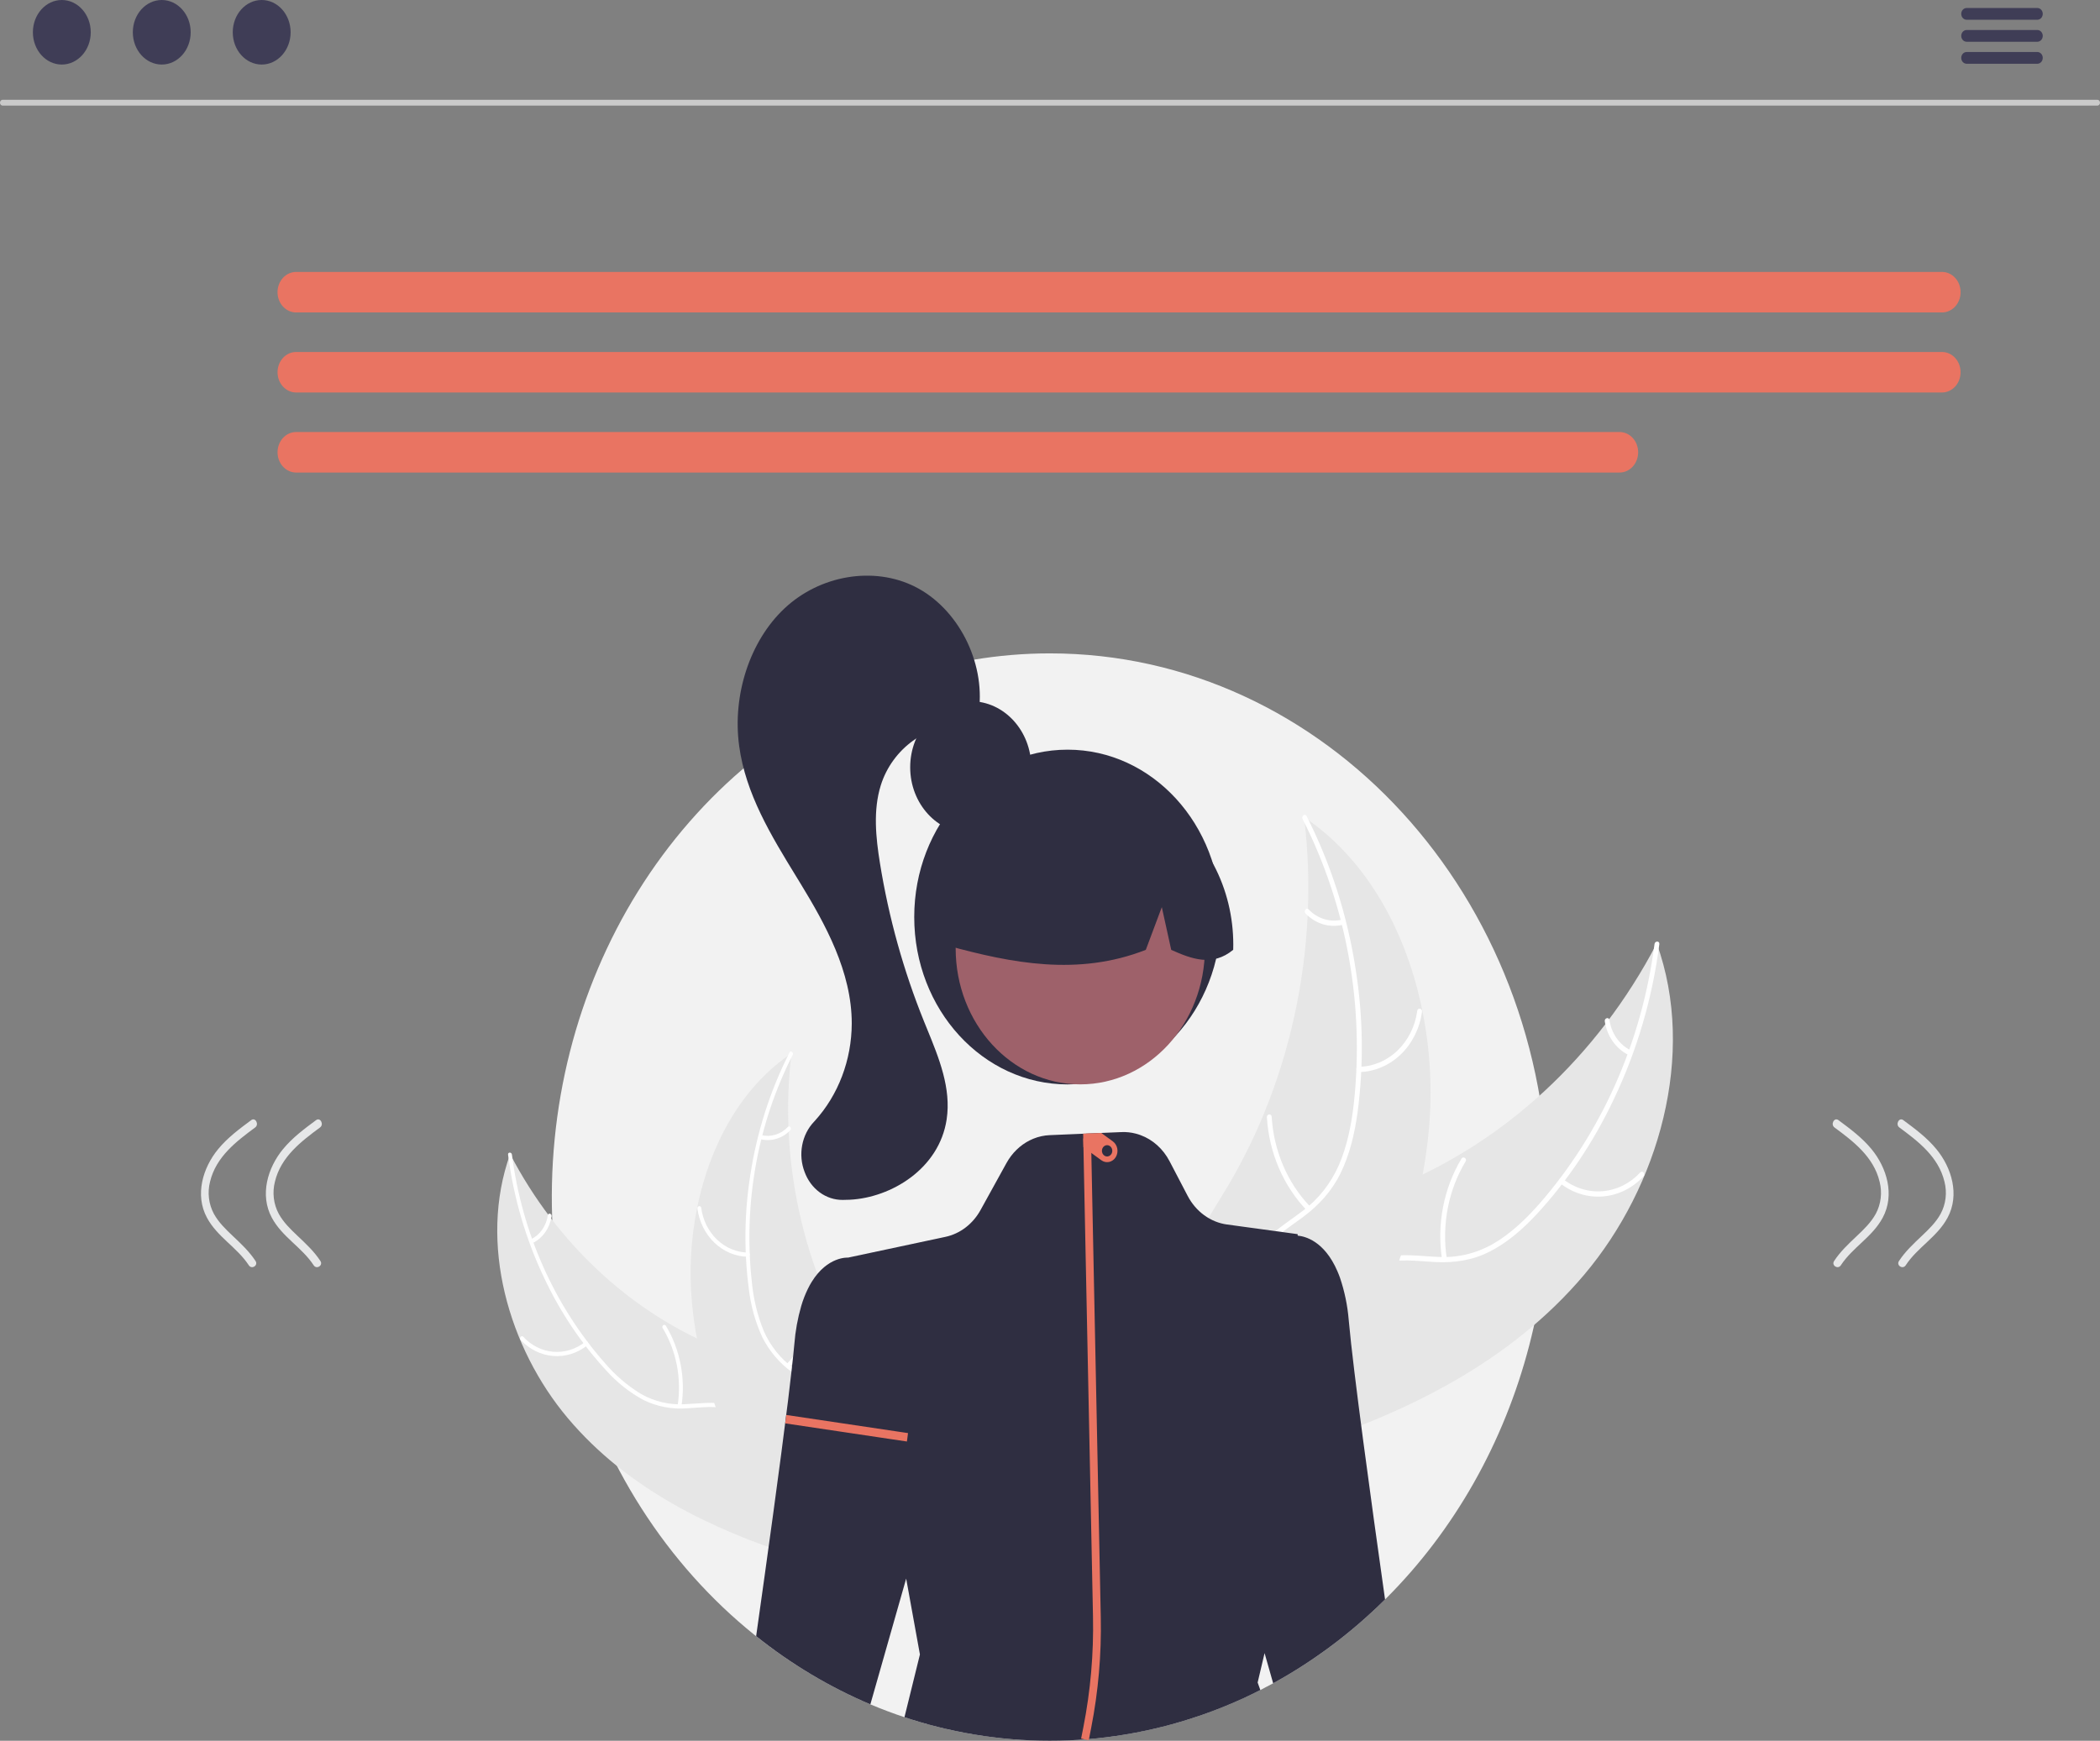 <svg width="275" height="228" viewBox="0 0 275 228" fill="none" xmlns="http://www.w3.org/2000/svg">
<rect x="0" y="0" width="275" height="228" fill="#808080" stroke="none"/>
<g clip-path="url(#clip0_81_68)">
<path d="M202.737 156.789C202.733 170.004 199.362 182.958 193.003 194.204C186.643 205.449 177.545 214.544 166.724 220.471C166.17 220.775 165.61 221.07 165.045 221.357C150.439 228.756 133.848 230.022 118.441 224.914C116.929 224.41 115.44 223.848 113.976 223.23C100.584 217.575 89.274 207.257 81.799 193.874C74.325 180.49 71.103 164.79 72.633 149.205C74.163 133.62 80.36 119.021 90.263 107.671C100.166 96.32 113.222 88.852 127.407 86.423C130.746 85.859 134.12 85.576 137.499 85.578C173.53 85.578 202.737 117.459 202.737 156.789Z" fill="#F2F2F2"/>
<path d="M207.47 166.938C217.195 155.412 222.199 138.155 216.956 123.568C209.23 138.376 196.955 149.723 182.302 155.603C176.644 157.848 170.136 159.702 167.063 165.353C165.15 168.869 165.015 173.271 165.881 177.249C166.748 181.227 168.529 184.885 170.291 188.493L170.302 189.514C184.075 185.096 197.744 178.464 207.47 166.938Z" fill="#E6E6E6"/>
<path d="M216.663 123.646C215.012 136.491 209.695 148.441 201.468 157.799C199.694 159.792 197.736 161.646 195.472 162.946C193.257 164.196 190.776 164.774 188.286 164.623C185.962 164.532 183.595 164.146 181.291 164.674C178.863 165.23 176.942 166.942 175.695 169.25C174.17 172.075 173.666 175.329 173.274 178.53C172.839 182.084 172.439 185.783 170.579 188.842C170.354 189.212 170.894 189.572 171.119 189.202C174.354 183.88 173.264 177.084 175.445 171.346C176.462 168.669 178.225 166.31 180.863 165.499C183.17 164.79 185.612 165.186 187.964 165.3C190.434 165.419 192.785 165.088 195.047 163.946C197.36 162.778 199.389 161.005 201.202 159.07C205.282 154.648 208.7 149.554 211.331 143.974C214.366 137.624 216.383 130.753 217.295 123.66C217.352 123.221 216.719 123.21 216.663 123.646Z" fill="white"/>
<path d="M204.28 154.956C205.906 156.25 207.9 156.87 209.906 156.707C211.912 156.544 213.8 155.607 215.232 154.065C215.521 153.752 215.089 153.247 214.8 153.561C213.469 155 211.71 155.872 209.841 156.02C207.973 156.167 206.117 155.581 204.61 154.367C204.282 154.103 203.954 154.694 204.28 154.956Z" fill="white"/>
<path d="M189.459 164.838C188.786 160.41 189.666 155.867 191.925 152.115C192.149 151.744 191.609 151.384 191.385 151.755C189.041 155.663 188.134 160.393 188.844 165C188.912 165.439 189.527 165.275 189.459 164.838Z" fill="white"/>
<path d="M213.529 137.558C212.804 137.2 212.172 136.652 211.69 135.962C211.207 135.272 210.889 134.462 210.765 133.605C210.702 133.165 210.087 133.33 210.149 133.767C210.291 134.713 210.644 135.607 211.175 136.371C211.707 137.134 212.402 137.744 213.199 138.147C213.271 138.192 213.356 138.205 213.437 138.183C213.518 138.162 213.588 138.108 213.634 138.032C213.677 137.954 213.69 137.86 213.671 137.771C213.651 137.683 213.6 137.606 213.529 137.558Z" fill="white"/>
<path d="M170.773 107.026C170.805 107.302 170.838 107.578 170.866 107.858C171.279 111.568 171.416 115.31 171.275 119.044C171.268 119.333 171.257 119.626 171.243 119.914C170.814 128.908 168.86 137.737 165.478 145.952C164.13 149.22 162.556 152.371 160.77 155.378C158.303 159.531 155.325 163.819 154.289 168.481C154.176 168.966 154.091 169.459 154.033 169.955L169.161 189.45C169.215 189.475 169.266 189.505 169.321 189.53L169.892 190.339C169.995 190.191 170.097 190.035 170.2 189.887C170.259 189.801 170.315 189.711 170.375 189.625C170.413 189.567 170.452 189.508 170.49 189.458C170.503 189.439 170.515 189.419 170.524 189.403C170.562 189.353 170.592 189.302 170.626 189.255C171.204 188.385 171.777 187.509 172.345 186.627C172.349 186.624 172.349 186.624 172.35 186.615C176.664 179.884 180.502 172.7 183.219 165.108C183.301 164.88 183.386 164.648 183.461 164.41C184.668 160.981 185.617 157.45 186.297 153.852C186.663 151.881 186.938 149.89 187.121 147.888C187.582 142.715 187.296 137.495 186.271 132.419C184.228 122.3 179.242 113.007 171.378 107.445C171.177 107.303 170.979 107.165 170.773 107.026Z" fill="#E6E6E6"/>
<path d="M170.581 107.28C176.347 118.62 178.693 131.656 177.286 144.535C176.97 147.292 176.428 150.059 175.338 152.585C174.258 155.038 172.596 157.131 170.525 158.646C168.62 160.101 166.516 161.349 164.968 163.284C163.336 165.324 162.746 167.953 163.024 170.615C163.364 173.873 164.757 176.802 166.209 179.616C167.822 182.739 169.543 185.956 169.745 189.62C169.77 190.064 170.4 189.997 170.375 189.554C170.023 183.178 165.404 178.469 163.98 172.454C163.316 169.647 163.423 166.605 165.082 164.224C166.532 162.142 168.7 160.853 170.641 159.398C172.679 157.87 174.374 156.061 175.55 153.663C176.753 151.21 177.394 148.461 177.774 145.724C178.594 139.513 178.513 133.199 177.536 127.014C176.456 119.949 174.277 113.138 171.094 106.875C170.896 106.487 170.385 106.895 170.581 107.28Z" fill="white"/>
<path d="M177.963 140.417C179.975 140.381 181.909 139.566 183.421 138.117C184.933 136.668 185.924 134.68 186.217 132.508C186.275 132.068 185.651 131.949 185.593 132.389C185.324 134.413 184.401 136.265 182.99 137.611C181.58 138.957 179.775 139.708 177.902 139.729C177.495 139.734 177.558 140.422 177.963 140.417Z" fill="white"/>
<path d="M171.58 158.047C168.6 154.954 166.797 150.748 166.531 146.268C166.505 145.824 165.876 145.891 165.902 146.335C166.186 150.996 168.07 155.369 171.178 158.581C171.475 158.887 171.875 158.352 171.58 158.047Z" fill="white"/>
<path d="M175.752 120.446C174.976 120.637 174.169 120.615 173.403 120.381C172.638 120.147 171.937 119.71 171.364 119.107C171.072 118.797 170.672 119.333 170.962 119.641C171.598 120.303 172.372 120.785 173.218 121.046C174.063 121.306 174.954 121.336 175.813 121.134C175.895 121.122 175.971 121.077 176.023 121.007C176.076 120.937 176.103 120.847 176.097 120.757C176.089 120.666 176.048 120.582 175.983 120.524C175.918 120.466 175.835 120.438 175.752 120.446Z" fill="white"/>
<path d="M274.656 13.834H0.344C0.252 13.832 0.165 13.79 0.1 13.719C0.036 13.647 0 13.55 0 13.45C0 13.349 0.036 13.253 0.1 13.181C0.165 13.109 0.252 13.068 0.344 13.066H274.656C274.748 13.068 274.835 13.109 274.9 13.181C274.964 13.253 275 13.349 275 13.45C275 13.55 274.964 13.647 274.9 13.719C274.835 13.79 274.748 13.832 274.656 13.834Z" fill="#CACACA"/>
<path d="M8.096 8.454C10.188 8.454 11.884 6.562 11.884 4.227C11.884 1.893 10.188 0 8.096 0C6.003 0 4.307 1.893 4.307 4.227C4.307 6.562 6.003 8.454 8.096 8.454Z" fill="#3F3D56"/>
<path d="M21.182 8.454C23.274 8.454 24.97 6.562 24.97 4.227C24.97 1.893 23.274 0 21.182 0C19.09 0 17.394 1.893 17.394 4.227C17.394 6.562 19.09 8.454 21.182 8.454Z" fill="#3F3D56"/>
<path d="M34.268 8.454C36.36 8.454 38.056 6.562 38.056 4.227C38.056 1.893 36.36 0 34.268 0C32.176 0 30.48 1.893 30.48 4.227C30.48 6.562 32.176 8.454 34.268 8.454Z" fill="#3F3D56"/>
<path d="M266.815 2.586H257.517C257.333 2.581 257.158 2.498 257.029 2.355C256.9 2.211 256.828 2.018 256.828 1.817C256.828 1.616 256.9 1.423 257.029 1.279C257.158 1.136 257.333 1.053 257.517 1.048H266.815C266.999 1.053 267.174 1.136 267.303 1.279C267.432 1.423 267.504 1.616 267.504 1.817C267.504 2.018 267.432 2.211 267.303 2.355C267.174 2.498 266.999 2.581 266.815 2.586Z" fill="#3F3D56"/>
<path d="M266.815 5.468H257.517C257.333 5.463 257.158 5.38 257.029 5.237C256.9 5.093 256.828 4.9 256.828 4.699C256.828 4.498 256.9 4.305 257.029 4.162C257.158 4.018 257.333 3.935 257.517 3.931H266.815C266.999 3.935 267.174 4.018 267.303 4.162C267.432 4.305 267.504 4.498 267.504 4.699C267.504 4.9 267.432 5.093 267.303 5.237C267.174 5.38 266.999 5.463 266.815 5.468Z" fill="#3F3D56"/>
<path d="M266.815 8.35H257.517C257.333 8.345 257.158 8.262 257.029 8.119C256.9 7.975 256.828 7.782 256.828 7.581C256.828 7.38 256.9 7.187 257.029 7.044C257.158 6.9 257.333 6.817 257.517 6.813H266.815C266.999 6.817 267.174 6.9 267.303 7.044C267.432 7.187 267.504 7.38 267.504 7.581C267.504 7.782 267.432 7.975 267.303 8.119C267.174 8.262 266.999 8.345 266.815 8.35Z" fill="#3F3D56"/>
<path d="M74.372 185.763C66.613 176.567 62.62 162.799 66.804 151.161C72.968 162.975 82.761 172.028 94.451 176.719C98.966 178.511 104.158 179.99 106.61 184.498C108.136 187.304 108.244 190.815 107.553 193.989C106.861 197.163 105.44 200.082 104.034 202.96L104.025 203.775C93.037 200.249 82.131 194.959 74.372 185.763Z" fill="#E6E6E6"/>
<path d="M67.037 151.223C68.354 161.471 72.596 171.005 79.16 178.471C80.547 180.106 82.161 181.492 83.944 182.578C85.711 183.575 87.691 184.037 89.677 183.916C91.531 183.843 93.42 183.535 95.258 183.956C96.196 184.187 97.078 184.632 97.848 185.261C98.617 185.89 99.256 186.69 99.722 187.607C100.939 189.861 101.342 192.457 101.654 195.011C102.001 197.847 102.321 200.798 103.804 203.238C103.984 203.534 103.553 203.821 103.374 203.526C100.793 199.28 101.662 193.858 99.922 189.28C99.111 187.144 97.704 185.262 95.599 184.615C93.759 184.049 91.811 184.365 89.934 184.456C87.998 184.605 86.058 184.234 84.283 183.376C82.456 182.392 80.795 181.077 79.373 179.485C76.117 175.958 73.39 171.894 71.291 167.441C68.87 162.375 67.26 156.893 66.532 151.234C66.487 150.884 66.993 150.875 67.037 151.223Z" fill="white"/>
<path d="M76.917 176.203C75.62 177.235 74.029 177.73 72.428 177.6C70.827 177.47 69.321 176.723 68.178 175.492C67.948 175.243 68.293 174.84 68.524 175.09C69.586 176.238 70.989 176.934 72.48 177.052C73.97 177.17 75.451 176.702 76.653 175.733C76.915 175.523 77.177 175.994 76.917 176.203Z" fill="white"/>
<path d="M88.741 184.087C89.278 180.554 88.576 176.929 86.774 173.936C86.595 173.64 87.026 173.353 87.204 173.649C89.075 176.767 89.799 180.541 89.232 184.216C89.178 184.567 88.687 184.436 88.741 184.087Z" fill="white"/>
<path d="M69.537 162.322C70.115 162.037 70.62 161.599 71.004 161.049C71.389 160.499 71.643 159.852 71.743 159.168C71.793 158.818 72.283 158.949 72.234 159.297C72.12 160.052 71.839 160.766 71.415 161.375C70.991 161.984 70.437 162.471 69.801 162.792C69.743 162.828 69.675 162.838 69.611 162.821C69.546 162.804 69.49 162.761 69.454 162.701C69.419 162.638 69.408 162.564 69.424 162.493C69.44 162.422 69.48 162.36 69.537 162.322Z" fill="white"/>
<path d="M103.649 137.963C103.624 138.183 103.598 138.403 103.575 138.626C103.245 141.587 103.136 144.572 103.249 147.551C103.255 147.782 103.263 148.016 103.275 148.245C103.617 155.421 105.176 162.465 107.874 169.02C108.95 171.627 110.205 174.141 111.63 176.54C113.599 179.853 115.974 183.274 116.801 186.994C116.891 187.381 116.959 187.774 117.005 188.17L104.936 203.723C104.892 203.744 104.852 203.767 104.808 203.788L104.352 204.433C104.271 204.314 104.188 204.19 104.107 204.072C104.06 204.004 104.015 203.932 103.967 203.863C103.936 203.817 103.906 203.77 103.875 203.73C103.865 203.714 103.855 203.699 103.848 203.686C103.818 203.646 103.794 203.605 103.767 203.568C103.306 202.874 102.849 202.175 102.395 201.472C102.392 201.469 102.392 201.469 102.391 201.462C98.949 196.091 95.887 190.36 93.72 184.303C93.655 184.121 93.586 183.935 93.526 183.746C92.563 181.01 91.807 178.193 91.264 175.322C90.972 173.749 90.752 172.161 90.607 170.564C90.238 166.437 90.467 162.272 91.284 158.222C92.915 150.149 96.892 142.735 103.167 138.297C103.327 138.184 103.485 138.073 103.649 137.963Z" fill="#E6E6E6"/>
<path d="M103.803 138.165C99.202 147.213 97.33 157.613 98.453 167.889C98.659 170.105 99.183 172.273 100.007 174.311C100.869 176.269 102.195 177.938 103.847 179.147C105.368 180.308 107.046 181.303 108.281 182.847C108.903 183.648 109.362 184.583 109.629 185.591C109.897 186.599 109.966 187.657 109.832 188.697C109.56 191.295 108.45 193.633 107.291 195.877C106.004 198.37 104.631 200.936 104.469 203.859C104.45 204.214 103.947 204.16 103.967 203.806C104.248 198.72 107.933 194.962 109.069 190.163C109.599 187.924 109.514 185.497 108.19 183.597C107.033 181.936 105.303 180.908 103.755 179.747C102.127 178.594 100.782 177.023 99.838 175.171C98.922 173.185 98.322 171.044 98.064 168.838C97.41 163.882 97.474 158.844 98.254 153.91C99.115 148.274 100.854 142.839 103.394 137.842C103.551 137.533 103.959 137.858 103.803 138.165Z" fill="white"/>
<path d="M97.913 164.603C96.308 164.575 94.765 163.925 93.558 162.769C92.352 161.613 91.562 160.026 91.328 158.293C91.282 157.942 91.779 157.847 91.825 158.199C92.04 159.813 92.777 161.291 93.902 162.365C95.028 163.439 96.467 164.038 97.962 164.055C98.287 164.059 98.236 164.607 97.913 164.603Z" fill="white"/>
<path d="M103.005 178.669C105.383 176.201 106.822 172.846 107.034 169.271C107.054 168.917 107.557 168.971 107.536 169.325C107.309 173.044 105.806 176.533 103.326 179.095C103.09 179.339 102.77 178.912 103.005 178.669Z" fill="white"/>
<path d="M99.677 148.67C100.296 148.822 100.94 148.805 101.551 148.618C102.162 148.432 102.721 148.082 103.178 147.602C103.411 147.355 103.73 147.782 103.498 148.027C102.991 148.556 102.374 148.941 101.699 149.148C101.025 149.356 100.314 149.38 99.628 149.219C99.563 149.209 99.503 149.173 99.46 149.117C99.418 149.061 99.397 148.99 99.402 148.918C99.409 148.845 99.441 148.778 99.493 148.732C99.544 148.686 99.611 148.664 99.677 148.67Z" fill="white"/>
<path d="M254.312 40.923H38.776C38.456 40.924 38.14 40.855 37.844 40.722C37.549 40.589 37.281 40.394 37.055 40.147C36.829 39.901 36.65 39.608 36.527 39.286C36.405 38.964 36.342 38.619 36.342 38.27C36.342 37.922 36.405 37.576 36.527 37.254C36.65 36.932 36.829 36.639 37.055 36.393C37.281 36.147 37.549 35.951 37.844 35.818C38.14 35.685 38.456 35.617 38.776 35.617H254.312C254.632 35.617 254.948 35.685 255.243 35.818C255.539 35.951 255.807 36.147 256.033 36.393C256.259 36.639 256.438 36.932 256.56 37.254C256.683 37.576 256.746 37.922 256.746 38.27C256.746 38.619 256.683 38.964 256.56 39.286C256.438 39.608 256.259 39.901 256.033 40.147C255.807 40.394 255.539 40.589 255.243 40.722C254.948 40.855 254.632 40.924 254.312 40.923Z" fill="#E97462"/>
<path d="M254.312 51.407H38.775C38.131 51.407 37.513 51.128 37.057 50.63C36.601 50.132 36.345 49.458 36.345 48.754C36.345 48.05 36.601 47.375 37.057 46.878C37.513 46.38 38.131 46.101 38.775 46.101H254.312C254.957 46.101 255.575 46.38 256.031 46.878C256.487 47.375 256.743 48.05 256.743 48.754C256.743 49.458 256.487 50.132 256.031 50.63C255.575 51.128 254.957 51.407 254.312 51.407Z" fill="#E97462"/>
<path d="M212.091 61.891H38.775C38.131 61.891 37.513 61.611 37.057 61.114C36.601 60.616 36.345 59.941 36.345 59.238C36.345 58.534 36.601 57.859 37.057 57.361C37.513 56.864 38.131 56.584 38.775 56.584H212.091C212.735 56.584 213.354 56.864 213.81 57.361C214.265 57.859 214.521 58.534 214.521 59.238C214.521 59.941 214.265 60.616 213.81 61.114C213.354 61.611 212.735 61.891 212.091 61.891Z" fill="#E97462"/>
<path d="M240.227 147.668C242.657 149.468 245.357 151.493 246.14 154.778C246.319 155.48 246.368 156.214 246.281 156.937C246.194 157.659 245.975 158.355 245.635 158.983C245.012 160.117 244.083 161.008 243.177 161.867C242.101 162.887 241.016 163.889 240.181 165.163C239.799 165.746 240.683 166.303 241.061 165.725C242.609 163.363 245.182 162.026 246.544 159.491C248.156 156.494 247.08 152.94 245.084 150.514C243.837 148.999 242.275 147.843 240.742 146.707C240.198 146.304 239.687 147.268 240.227 147.668Z" fill="#E6E7E8"/>
<path d="M248.722 147.668C251.151 149.468 253.851 151.493 254.634 154.778C254.814 155.48 254.862 156.214 254.776 156.937C254.689 157.659 254.469 158.355 254.13 158.983C253.506 160.117 252.578 161.008 251.672 161.867C250.596 162.887 249.511 163.889 248.676 165.163C248.293 165.746 249.177 166.303 249.556 165.725C251.104 163.363 253.677 162.026 255.039 159.491C256.65 156.494 255.575 152.94 253.578 150.514C252.332 148.999 250.77 147.843 249.236 146.707C248.692 146.304 248.182 147.268 248.722 147.668Z" fill="#E6E7E8"/>
<path d="M41.913 147.668C39.484 149.468 36.783 151.493 36.001 154.778C35.821 155.48 35.773 156.214 35.859 156.937C35.946 157.659 36.166 158.355 36.505 158.983C37.128 160.117 38.057 161.008 38.963 161.867C40.039 162.887 41.124 163.889 41.959 165.163C42.341 165.746 41.458 166.303 41.079 165.725C39.531 163.363 36.958 162.026 35.596 159.491C33.985 156.494 35.06 152.94 37.057 150.514C38.303 148.999 39.865 147.843 41.398 146.707C41.943 146.304 42.453 147.268 41.913 147.668Z" fill="#E6E7E8"/>
<path d="M33.418 147.668C30.989 149.468 28.289 151.493 27.506 154.778C27.326 155.48 27.278 156.214 27.365 156.937C27.451 157.659 27.671 158.355 28.01 158.983C28.634 160.117 29.562 161.008 30.468 161.867C31.545 162.887 32.629 163.889 33.464 165.163C33.847 165.746 32.963 166.303 32.584 165.725C31.036 163.363 28.464 162.026 27.101 159.491C25.49 156.494 26.565 152.94 28.562 150.514C29.808 148.999 31.371 147.843 32.904 146.707C33.448 146.304 33.959 147.268 33.418 147.668Z" fill="#E6E7E8"/>
<path d="M127.12 109.15C131.498 109.15 135.047 105.276 135.047 100.497C135.047 95.718 131.498 91.844 127.12 91.844C122.742 91.844 119.192 95.718 119.192 100.497C119.192 105.276 122.742 109.15 127.12 109.15Z" fill="#2F2E41"/>
<path d="M139.803 142.031C150.895 142.031 159.886 132.217 159.886 120.11C159.886 108.004 150.895 98.189 139.803 98.189C128.712 98.189 119.721 108.004 119.721 120.11C119.721 132.217 128.712 142.031 139.803 142.031Z" fill="#2F2E41"/>
<path d="M141.465 142.026C150.478 142.026 157.784 134.051 157.784 124.213C157.784 114.374 150.478 106.399 141.465 106.399C132.452 106.399 125.146 114.374 125.146 124.213C125.146 134.051 132.452 142.026 141.465 142.026Z" fill="#9E616A"/>
<path d="M152.547 106.054C149.688 104.151 146.412 103.122 143.063 103.074C139.714 103.026 136.415 103.96 133.511 105.78C130.606 107.6 128.203 110.239 126.552 113.42C124.901 116.6 124.064 120.207 124.127 123.862C132.443 126.141 141.179 127.885 150.046 124.407L152.141 118.813L153.375 124.411C156.076 125.616 158.783 126.636 161.491 124.4C161.601 120.755 160.834 117.142 159.264 113.923C157.695 110.704 155.379 107.99 152.547 106.054Z" fill="#2F2E41"/>
<path d="M110.382 157.16H110.361C109.286 157.171 108.233 156.827 107.341 156.172C106.448 155.517 105.759 154.583 105.363 153.492C104.937 152.387 104.827 151.167 105.049 149.993C105.27 148.819 105.812 147.746 106.603 146.915L106.695 146.816C109.784 143.42 111.524 138.834 111.539 134.049C111.543 127.292 108.078 121.047 104.83 115.724L104.231 114.745C100.993 109.458 97.646 103.992 96.794 97.695C95.889 91.008 98.209 83.949 102.704 79.712C107.37 75.315 114.404 74.133 119.81 76.838C125.413 79.642 129.017 86.629 128.194 93.088L128.185 93.155L126.216 95.089L126.144 95.083C121.481 94.691 116.837 98.044 115.336 102.875C114.326 106.128 114.689 109.692 115.232 113.059C116.383 120.19 118.319 127.143 120.996 133.768C121.132 134.105 121.269 134.442 121.409 134.782C122.969 138.596 124.583 142.54 123.965 146.625C122.988 153.081 116.71 156.859 111.299 157.136C110.993 157.152 110.687 157.16 110.382 157.16Z" fill="#2F2E41"/>
<path d="M181.375 209.493C176.971 213.862 172.042 217.556 166.724 220.471L165.599 216.517L164.692 220.371L165.045 221.357C164.654 221.558 164.26 221.75 163.866 221.94C163.53 222.103 163.193 222.262 162.857 222.418C150.539 228.067 136.933 229.469 123.863 226.439C123.52 226.361 123.18 226.279 122.841 226.194C121.356 225.823 119.888 225.393 118.441 224.914L120.466 216.695L118.665 206.759L113.976 223.23C108.653 220.981 103.624 217.979 99.019 214.299C100.459 204.133 102.148 191.931 103.191 183.486C103.568 180.4 103.86 177.818 104.024 176.016C104.156 174.327 104.459 172.659 104.927 171.042C105.157 170.26 105.452 169.503 105.807 168.78C105.882 168.62 105.964 168.468 106.045 168.32C106.123 168.175 106.205 168.038 106.29 167.904C108.376 164.511 111.054 164.718 111.054 164.718L119.045 163.016L121.543 162.482L122.559 162.267L123.802 162C124.752 161.798 125.653 161.38 126.446 160.775C127.239 160.169 127.907 159.389 128.406 158.484L131.801 152.331C132.52 151.03 133.581 149.995 134.845 149.36C134.998 149.286 135.154 149.215 135.311 149.148C136.001 148.866 136.728 148.707 137.465 148.677L142.269 148.473L144.213 148.388L146.867 148.277C147.493 148.25 148.119 148.317 148.729 148.477H148.732C148.946 148.533 149.15 148.596 149.357 148.674C150.963 149.265 152.313 150.479 153.153 152.086L155.524 156.626C156.058 157.647 156.802 158.518 157.698 159.17C158.594 159.822 159.617 160.237 160.686 160.383L161.596 160.505L162.619 160.646L165.205 160.998L169.928 161.644L169.938 161.84C170.842 161.918 173.417 162.497 175.143 166.514C175.259 166.777 175.368 167.059 175.473 167.352C176.077 169.133 176.463 170.994 176.618 172.885C176.628 172.967 176.635 173.049 176.642 173.13C177.219 179.558 179.459 195.948 181.375 209.493Z" fill="#2F2E41"/>
<path d="M142.894 226.301L142.572 227.944L141.576 227.711L141.873 226.204C142.807 221.449 143.229 216.591 143.13 211.729L141.879 150.257L141.855 149.152L141.841 148.481L142.358 148.47L142.861 148.459L142.912 151.01L144.149 211.839C144.248 216.697 143.827 221.55 142.894 226.301Z" fill="#E97462"/>
<path d="M102.96 185.325L117.292 187.461L118.294 187.61L118.906 187.702L118.835 188.259L118.763 188.804L116.446 188.459L102.821 186.427L102.96 185.325Z" fill="#E97462"/>
<path d="M145.732 149.497L144.213 148.388L142.358 148.47L142.27 148.473L141.855 149.152L141.879 150.257L142.912 151.01L144.22 151.963C144.368 152.072 144.535 152.148 144.71 152.187C144.885 152.225 145.066 152.226 145.241 152.188C145.417 152.151 145.584 152.075 145.732 151.967C145.881 151.859 146.009 151.72 146.109 151.558C146.208 151.395 146.277 151.213 146.312 151.022C146.347 150.83 146.347 150.633 146.312 150.442C146.277 150.251 146.208 150.069 146.108 149.906C146.009 149.744 145.881 149.605 145.732 149.497ZM145.542 151.144C145.467 151.266 145.36 151.36 145.236 151.416C145.112 151.472 144.975 151.486 144.843 151.458C144.712 151.429 144.591 151.358 144.496 151.254C144.401 151.15 144.336 151.018 144.31 150.874C144.284 150.73 144.298 150.581 144.349 150.445C144.401 150.31 144.488 150.194 144.6 150.113C144.711 150.031 144.843 149.988 144.977 149.988C145.112 149.988 145.243 150.031 145.355 150.113C145.504 150.223 145.608 150.393 145.643 150.586C145.678 150.779 145.642 150.98 145.542 151.144Z" fill="#E97462"/>
</g>
<defs>
<clipPath id="clip0_81_68">
<rect width="275" height="228" fill="white"/>
</clipPath>
</defs>
</svg>

